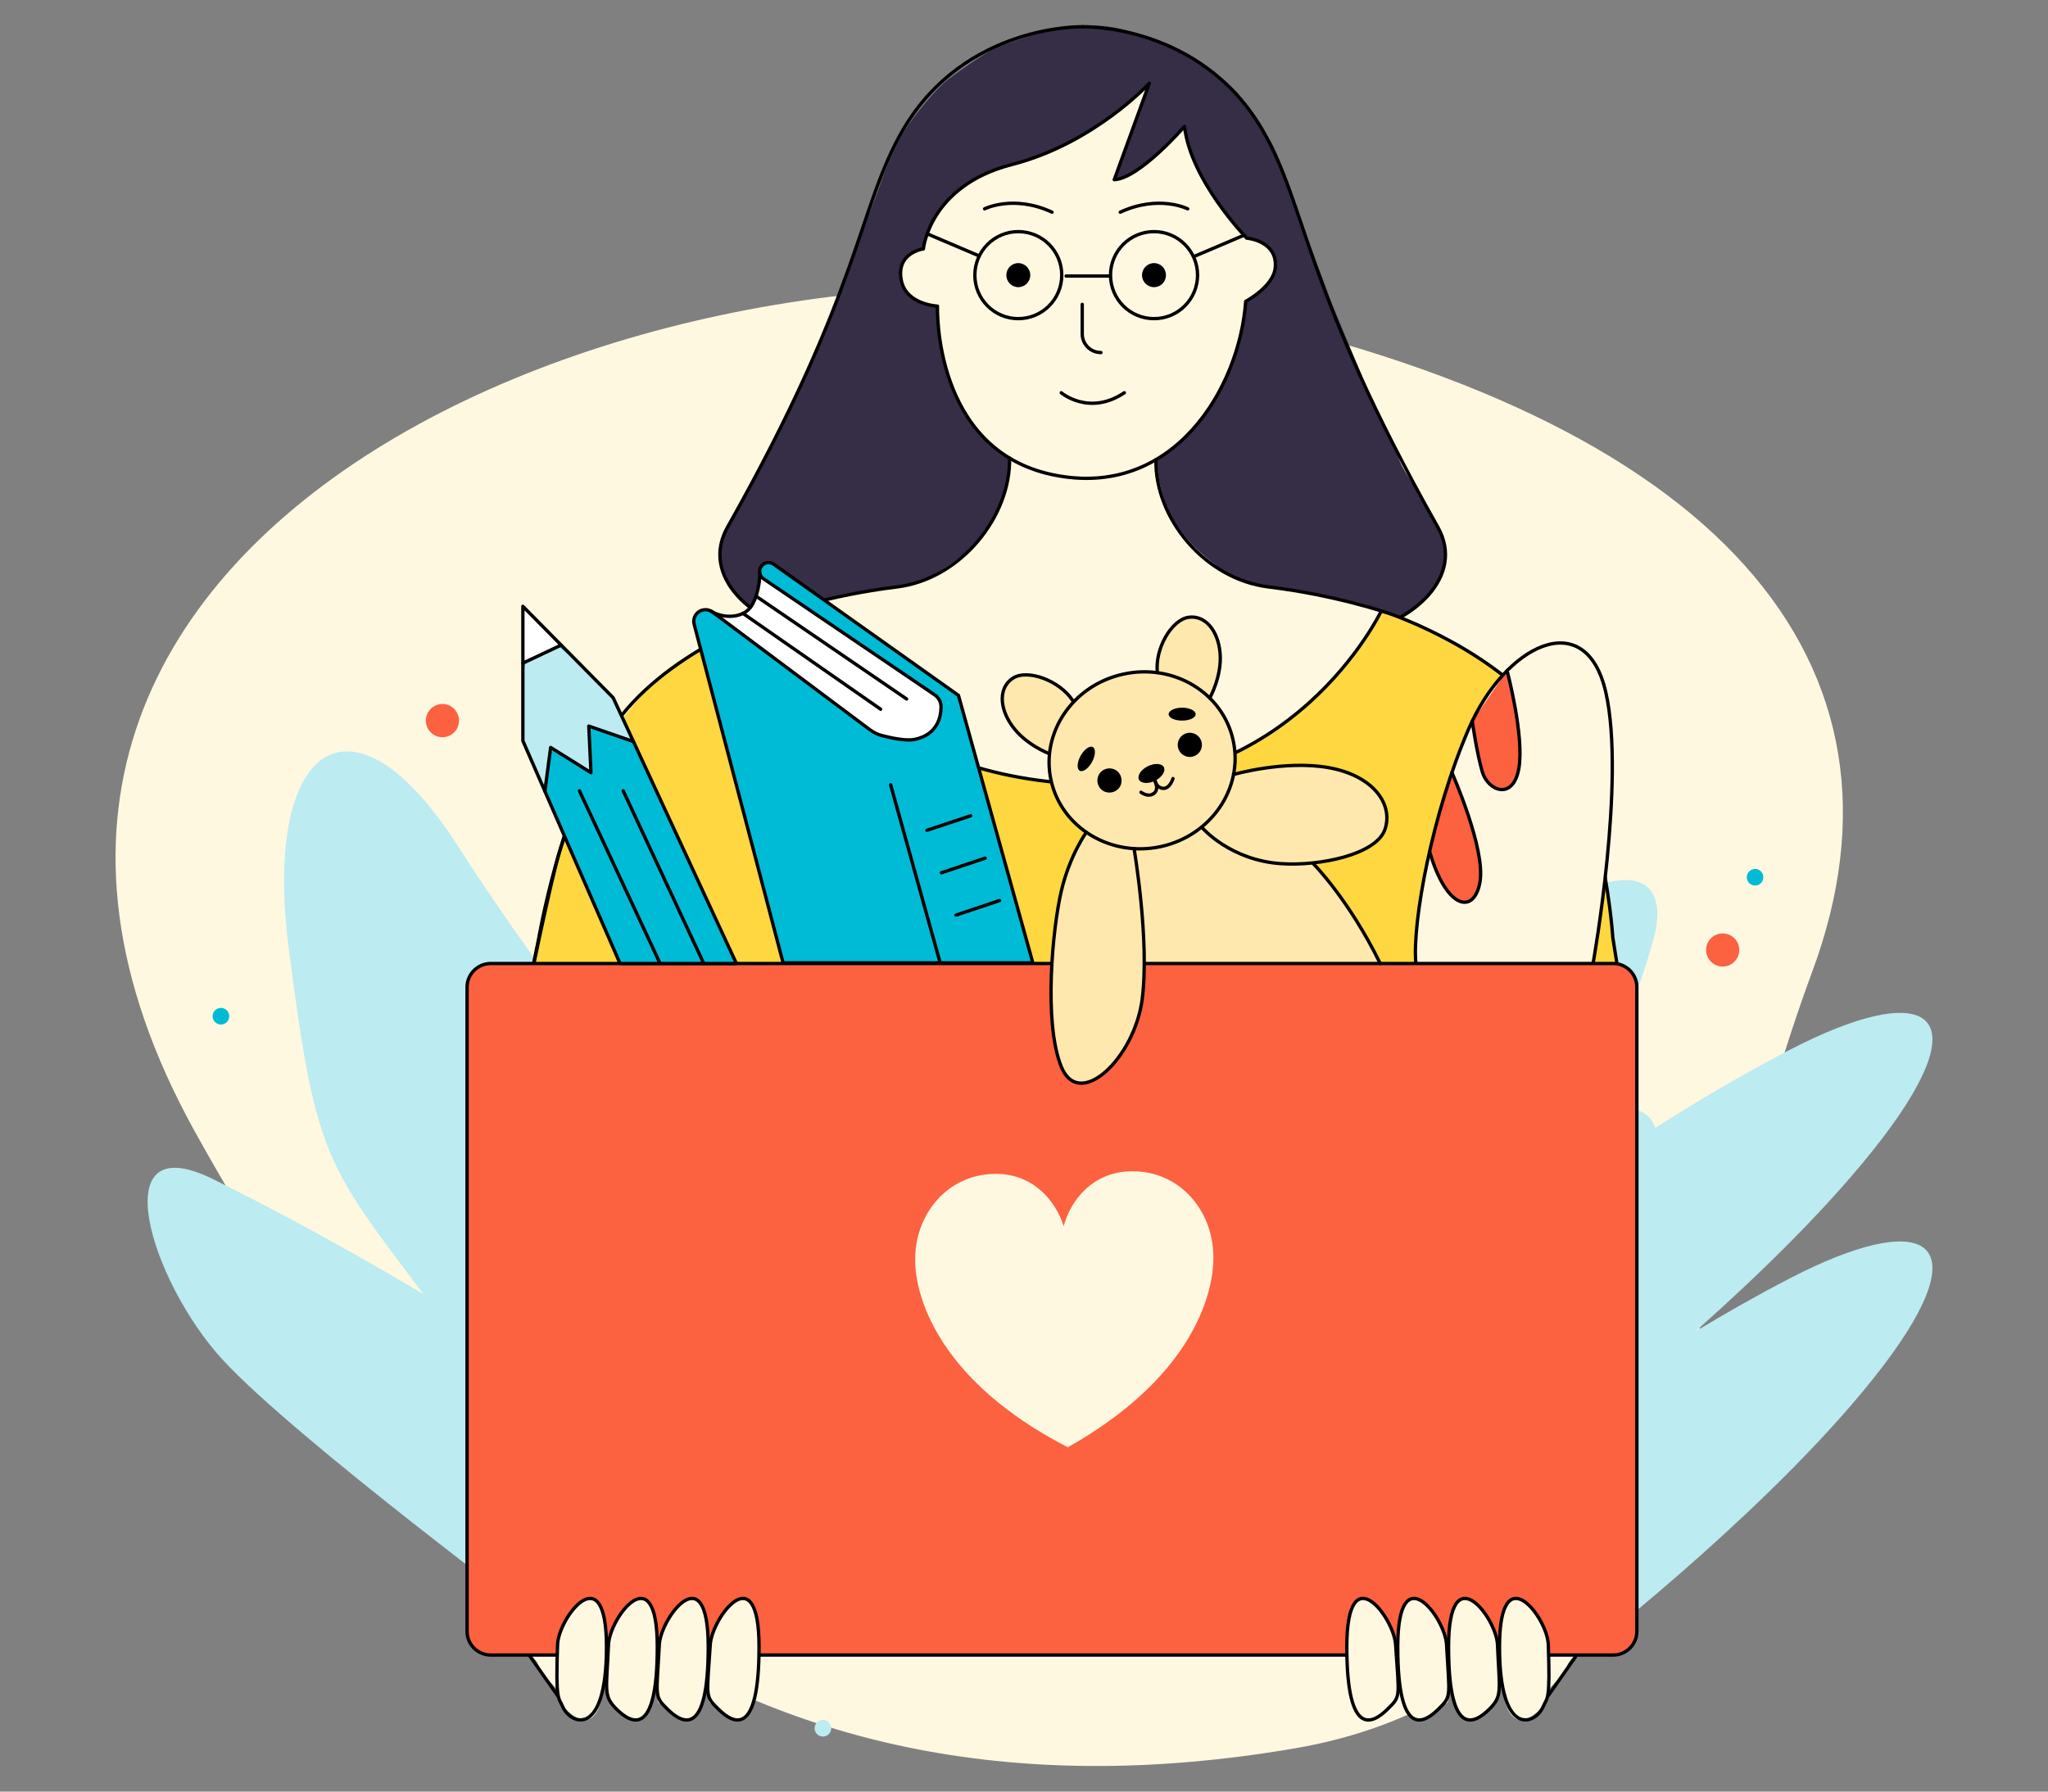 <svg version="1.2" xmlns="http://www.w3.org/2000/svg" viewBox="0 0 1600 1400" width="1600" height="1400">
	<rect x="0" y="0" width="1600" height="1400" fill="#808080" stroke="none"/>
	<title>Advocating for an Ethical  AI Supply Chain-ai</title>
	<style>
		.s0 { fill: #fff8e1 } 
		.s1 { fill: #bcebf1 } 
		.s2 { fill: #ffd740 } 
		.s3 { fill: #362d46 } 
		.s4 { fill: none;stroke: #000000;stroke-linecap: round;stroke-linejoin: round;stroke-width: 2.6 } 
		.s5 { fill: #000000 } 
		.s6 { fill: #fc6140 } 
		.s7 { fill: #ffe8ad } 
		.s8 { fill: #00bbd6 } 
		.s9 { fill: #ffffff } 
	</style>
	<g id="Layer 1">
		<g id="&lt;Group&gt;">
			<path id="&lt;Path&gt;" class="s0" d="m152.1 884c-263.9-476.7 377.4-728.7 785.7-643.2 408.3 85.4 567 278.6 478 518.5-88.3 238.2-111.5 556.6-404.2 606.9-453.1 77.7-694.9-185-859.5-482.2z"/>
			<path id="&lt;Path&gt;" class="s1" d="m428.3 1271.2c0 0-197.8-147.2-254.2-208.5-56.5-61.3-94-183.7-8.1-141.5 85.8 42.3 165 90.2 165 90.2-77.6-102.5-84.5-108.8-105.3-269.3-20.9-160.5 48.7-210.3 131-82.5 82.4 127.7 147.3 200 147.3 200-7.4-209.2 56.6-285.8 91.7-211.7 35.1 74.1 69.2 212.9 69.2 212.9 0 0 23.8-107.4 68-215.4 44.2-108 93.2-123.4 99.9 5.9 6.7 129.3-30.6 310.2-30.6 310.2z"/>
			<path id="&lt;Path&gt;" class="s1" d="m761 1279c0 0-55.6-240.3-59-323.5-3.4-83.3 47.3-200.9 85.4-113.1 38.1 87.7 67.5 175.6 67.5 175.6 7.2-128.4 6-137.7 94-273.5 87.9-135.8 173.2-128.8 153.3 21.9-19.9 150.7-17.2 247.8-17.2 247.8 129.7-164.3 228.1-181.3 206.9-102-21.2 79.2-85 207.1-85 207.1 0 0 87.6-66.6 191.3-120.3 103.6-53.7 150.8-33.6 72.3 69.3-78.6 102.9-224.2 216.5-224.2 216.5z"/>
			<path id="&lt;Path&gt;" class="s1" d="m761 1100.3c0 0-55.6-240.2-59-323.5-3.4-83.2 47.3-200.8 85.4-113.1 38.1 87.8 67.5 175.6 67.5 175.6 7.2-128.4 6-137.6 94-273.4 87.9-135.9 173.2-128.8 153.3 21.8-19.9 150.7-17.2 247.9-17.2 247.9 129.7-164.4 228.1-181.3 206.9-102.1-21.2 79.2-85 207.1-85 207.1 0 0 87.6-66.5 191.3-120.2 103.6-53.7 150.8-33.7 72.3 69.2-78.6 102.9-224.2 216.6-224.2 216.6z"/>
			<g id="&lt;Group&gt;">
				<path id="&lt;Path&gt;" class="s0" d="m1210 1294.6c0.2-2.5 16.1-0.1 19.2-0.9 3.2-0.7-3.6 2.9-5 8.7-1.3 5.9-9.6 12.1-12.5 15.9-2.8 3.9 0.5-7.8-0.9-14.1 0 0-1-7.1-0.8-9.6z"/>
				<path id="&lt;Path&gt;" class="s0" d="m434.4 1304.2c-1.3 6.3 2 18-0.9 14.1-2.9-3.8-11.1-10-12.5-15.9-1.3-5.8-8.1-9.4-5-8.7 3.1 0.8 19.1-1.6 19.3 0.9 0.2 2.5-0.9 9.6-0.9 9.6z"/>
				<g id="&lt;Group&gt;">
					<path id="&lt;Path&gt;" class="s2" d="m1160.1 954.9c1.6 4.6 4.1 8.8 7.4 12.1-91.8 4.9-707.9 39.7-712 38.7-4.3-1.1-13.5-5-23.5-12-10-7-50.4-30.5-53.9-34.2-3.4-3.7-1.5-6.5-0.8-12.9 0.7-6.5 7.2-37.4 7.2-37.4l17.1-81.3c0 0 14.4-79 16.6-84.5 2.3-5.5 4.5-16.7 14.8-25.8 0 0 629.9-93.2 672-104.8 42.1-11.6 137.1 21.6 138.3 25.7 1.2 4.2 5.7 22.3 7.6 31 1.9 8.7 7.3 44.8 7.5 46.8 0.3 1.9 6.7 48.1 6.7 48.1 0 0 3.7 23.5 8.1 51-36.8 16.9-75.7 30.3-109.9 52.3q-0.1 0-0.2 0.1c-2-0.2-4.2 0.2-6.4 1.4-21.3 11.4-44.7 19.8-64.2 34-12.1 8.8-0.4 29.3 11.9 20.4 7.4-5.4 15.3-10 23.5-14.1-6.5 20.1 10 45 32.2 45.4z"/>
				</g>
				<g id="&lt;Group&gt;">
					<path id="&lt;Path&gt;" class="s3" d="m952.2 517.3c-61.5 0-310.3-19.1-324.8-23.1-14.4-4-44.5-20.4-52.9-29.3-8.5-8.9-12.5-21.7-12.7-33.8-0.2-12.2 9-23.4 15.1-34.3 6-10.9 15.1-30.6 21.6-42 6.4-11.5 15.4-30 15.4-30 0 0 18.6-38.8 24.4-52.1 5.8-13.3 13.3-30.3 17.9-41.7 4.6-11.3 9.4-29.7 12.4-37 3-7.2 14.8-37.3 19.5-51.1 4.8-13.7 10.6-27.3 18.4-40.4 7.9-13.1 25.7-33.6 32.3-38.9 6.6-5.3 29.7-21.9 39.1-26 9.4-4.2 38-13.5 45-14.7 7-1.3 27.9-4.9 46.9-1.5 19.1 3.5 46.2 14.1 57.2 20.6 11.1 6.5 32.3 22.3 39.7 30.6 7.4 8.4 19.2 26.4 26.5 38.9 7.2 12.5 19.9 53.1 23.7 62.8 3.7 9.7 19 50.4 22.3 59.4 3.3 9.1 26.7 64.3 31.8 76.5 5.1 12.2 20.2 43.7 22.9 50.9 2.6 7.2 20.7 32.9 25.1 41.2 4.4 8.4 9.4 19.8 10.3 26.9 0.9 7-1.9 20.6-7.3 29.6-5.4 8.9-18.7 21.6-34.2 27.5 0 0-74.2 31-135.6 31z"/>
					<path id="&lt;Path&gt;" class="s4" d="m771.9 414.7c-44.1 146.4-246.6 73.6-203.5-2.8 105.5-187 101.8-250.3 137.4-311 48.6-82.5 140.1-80 140.1-80"/>
					<path id="&lt;Path&gt;" class="s4" d="m845.9 20.9c0 0 91.5-2.5 140 80 35.6 60.7 31.9 124 137.4 311 43.1 76.4-159.9 149.2-204 2.8"/>
					<g id="&lt;Group&gt;">
						<path id="&lt;Path&gt;" class="s2" d="m421.6 731.1c0 0 7.1-25.2 7.7-34.2 0.6-9 12.9-42.3 16.3-57.6 3.5-15.4 19.3-42.2 24.7-53.9 5.5-11.7 29.1-41.6 44.7-56.9 15.7-15.3 55.8-33.8 67.9-41.1 12.2-7.3 34.2-8.2 57.3-7.8 23.2 0.4 408.6-6.3 432.1-2.2 23.5 4 46.5 16.2 78.6 34 32.1 17.8 44.1 35 51.9 43.6 7.9 8.7 24.9 33.1 30.8 50.2 5.9 17.1 16.6 77.8 15.8 95.2-0.8 17.4-0.1 13.3 0 32.2z"/>
					</g>
					<path id="&lt;Path&gt;" class="s0" d="m905.3 374.9c2.8 9.7 6 41.1 50.9 71.2 19.5 13.1 32.3 13.3 48.8 14.4 16.5 1.1 50.4 12 60.9 13 10.5 1 14.5 4.9 11.4 9.3-3.1 4.4-25.2 41.3-35.7 48.7-10.5 7.3-35.9 31.9-40.4 35-4.4 3.2-39.8 25.3-58.9 31.4-19.2 6.1-55.4 15.2-77.7 16.1-22.3 0.8-48-4-62.3-5.6-14.3-1.6-56.7-13.9-76.9-22.9-20.1-9-53.7-30.9-68.2-46.1-14.6-15.2-34.5-38.4-37-45.9-2.6-7.6-10.3-12.9 3.1-17.9 13.4-5 45.9-12.1 70.9-16.1 20.6-3.4 23.9-3.5 41.6-14.2 13.5-8.3 26.9-20.2 31.5-26.2 7.9-10.1 16.2-29.8 19.4-41.7 3.3-11.9 2.2-26.2 5.2-24.7 2.9 1.6 26.4 12.7 49.7 13.5 23.3 0.7 21.9 0.9 35.2-2.6 13.3-3.6 25.1-6.1 26.3-3.1 1.1 2.9 2.2 14.4 2.2 14.4z"/>
					<path id="&lt;Path&gt;" class="s0" d="m925.4 98.8c4.7 42.3 48.6 87.3 48.6 87.3 0 0 24.2 1.9 22.3 23-1.3 14.8-23.1 26.4-23.1 26.4-4.7 67.4-56.4 155.1-150.6 135.5-94.1-19.6-90.2-131.8-90.2-131.8 0 0-24.4-1.1-28.2-19.9-4.5-21.9 17.2-24.8 17.2-24.8 0 0 4.7-49.4 69.1-65.9 64.3-16.5 107.4-63.5 107.4-63.5l-27.4 75.3c19.6-0.8 54.9-41.6 54.9-41.6z"/>
					<path id="&lt;Path&gt;" class="s4" d="m925.4 98.8c4.7 42.3 48.6 87.3 48.6 87.3 0 0 24.2 1.9 22.3 23-1.3 14.8-23.1 26.4-23.1 26.4-4.7 67.4-56.4 155.1-150.6 135.5-94.1-19.6-90.2-131.8-90.2-131.8 0 0-24.4-1.1-28.2-19.9-4.5-21.9 17.2-24.8 17.2-24.8 0 0 4.7-49.4 69.1-65.9 64.3-16.5 107.4-63.5 107.4-63.5l-27.4 75.3c19.6-0.8 54.9-41.6 54.9-41.6z"/>
					<path id="&lt;Path&gt;" class="s4" d="m1079.1 477.4c0 0-69.1 146.4-243.5 134.8-174.3-11.7-223.7-134.6-223.7-134.6"/>
					<path id="&lt;Path&gt;" class="s4" d="m903.1 359.2c-1.1 45 37.6 93.4 88.3 99.5 52.6 6.4 93.6 20.6 93.6 20.6 0 0 89.7 29.9 129.2 91 39.5 61.1 45.8 162.3 45.8 162.3l12.8 80.4-63.1 29.5"/>
					<path id="&lt;Path&gt;" class="s4" d="m860.1 275.5c-8.1 0-14.6-6.5-14.6-14.6v-23.1"/>
					<path id="&lt;Path&gt;" class="s4" d="m829.1 306.9c0 0 21.7 18.5 49.3 0"/>
					<path id="&lt;Path&gt;" class="s5" d="m910.9 215c0 5.2-4.1 9.4-9.3 9.4-5.2 0-9.4-4.2-9.4-9.4 0-5.2 4.2-9.4 9.4-9.4 5.2 0 9.3 4.2 9.3 9.4z"/>
					<path id="&lt;Path&gt;" class="s5" d="m804.9 215c0 5.2-4.2 9.4-9.4 9.4-5.1 0-9.3-4.2-9.3-9.4 0-5.2 4.2-9.4 9.3-9.4 5.2 0 9.4 4.2 9.4 9.4z"/>
					<path id="&lt;Path&gt;" class="s4" d="m765 200l-39.7-16.9"/>
					<path id="&lt;Path&gt;" class="s4" d="m933.8 200l38.1-16.2"/>
					<path id="&lt;Path&gt;" class="s4" d="m866.8 215.7h-33.9"/>
					<path id="&lt;Path&gt;" class="s4" d="m927.9 163.2c0 0-22.5-11.4-52.7 2.6"/>
					<path id="&lt;Path&gt;" class="s4" d="m769.2 163.2c0 0 22.5-11.4 52.7 2.6"/>
					<path id="&lt;Path&gt;" class="s4" d="m935.6 215c0 18.8-15.3 34-34 34-18.8 0-34-15.2-34-34 0-18.8 15.2-34 34-34 18.7 0 34 15.2 34 34z"/>
					<path id="&lt;Path&gt;" class="s4" d="m829.5 215c0 18.8-15.2 34-34 34-18.7 0-33.9-15.2-33.9-34 0-18.8 15.2-34 33.9-34 18.8 0 34 15.2 34 34z"/>
				</g>
				<g id="&lt;Group&gt;">
					<path id="&lt;Path&gt;" class="s0" d="m1106.1 752.2c-2.8-31.9 13-117.2 41.3-182.6 28.2-65.4 91.3-97.4 107.1-28.8 15.7 68.7-9.8 211.4-9.8 211.4"/>
					<path id="&lt;Path&gt;" class="s6" d="m1177.4 524.1c0 0 13.6 50.9 9.2 76.4-4.5 25.4-24.1 17.5-28.5 2.8-4.4-14.8-7.9-39.8-7.9-39.8"/>
					<path id="&lt;Path&gt;" class="s6" d="m1134.3 603.7c0 0 26.6 60 21.9 85.7-4.6 25.7-26.4 21.1-39.3-24"/>
					<path id="&lt;Path&gt;" class="s4" d="m1106.1 752.2c-2.8-31.9 13-117.2 41.3-182.6 28.2-65.4 91.3-97.4 107.1-28.8 15.7 68.7-9.8 211.4-9.8 211.4"/>
					<path id="&lt;Path&gt;" class="s4" d="m1177.4 524.1c0 0 13.6 50.9 9.2 76.4-4.5 25.4-24.1 17.5-28.5 2.8-4.4-14.8-7.9-39.8-7.9-39.8"/>
					<path id="&lt;Path&gt;" class="s4" d="m1134.3 603.7c0 0 26.6 60 21.9 85.7-4.6 25.7-26.4 21.1-39.3-24"/>
				</g>
				<path id="&lt;Path&gt;" class="s7" d="m898.1 752.9c-5.3 0-2.9-1.6-4.2-10.2-1.2-8.5-0.7-15.5-0.8-25.4-0.1-9.8-5.5-43.8-5.6-48.6 0-4.8 1.1-5.4 4.8-6.1 3.7-0.7 7.7 0.1 18-1.9 10.3-2 22.6-10.1 25.3-12 2.7-1.9 3.9-0.9 5.6 1.1 1.8 1.9 3.4 3.2 9.7 7.2 6.3 4 23.5 11.4 32.5 14.2 8.9 2.9 27.9 4.2 37.5 3.6 9.7-0.7 10.2 5.7 11.7 7.4 1.4 1.6 11.3 13 17.6 22.9 6.2 9.8 24.6 40.8 25.7 43 1.1 2.2 3 4.8-1.4 4.8 0 0-171 0-176.4 0z"/>
				<path id="&lt;Path&gt;" class="s4" d="m452.8 1007.5l-78.1-48.6 46-224.7c0 0 17.4-102.8 56.9-163.9 39.4-61.1 129.2-91 129.2-91 0 0 41-14.2 93.6-20.6 50.7-6.1 89.4-55.8 88.3-100.8"/>
				<path id="&lt;Path&gt;" class="s4" d="m452.8 1006.8c-2.9-1.6-5.7-3.4-8.1-5-6.2-4.2-54.9-34.1-61.5-38.2-6.7-4.2-7.7-8.2-7.7-8.2l1.8-8.8 33.7-164.7c0 0 19.8-96.5 26.2-116.5 6.3-20.1 16.4-50.4 19.5-56.2"/>
				<path id="&lt;Path&gt;" class="s4" d=""/>
				<path id="&lt;Path&gt;" class="s4" d=""/>
				<path id="&lt;Path&gt;" class="s6" d="m1278.8 771.4v503.4c0 10.2-8.3 18.5-18.5 18.5h-876.8c-10.3 0-18.6-8.3-18.6-18.5v-503.4c0-10.2 8.3-18.5 18.6-18.5h876.8c10.2 0 18.5 8.3 18.5 18.5z"/>
				<path id="&lt;Path&gt;" class="s4" d="m1278.8 771.4v503.4c0 10.2-8.3 18.5-18.5 18.5h-876.8c-10.3 0-18.6-8.3-18.6-18.5v-503.4c0-10.2 8.3-18.5 18.6-18.5h876.8c10.2 0 18.5 8.3 18.5 18.5z"/>
				<g id="&lt;Group&gt;">
					<path id="&lt;Path&gt;" class="s7" d="m819.4 588.8c0 0-18.3-6.9-28.7-21.6-10.5-14.7-10.3-30.6 1-37.5 11.2-6.8 35.7 1.8 46.3 17.6"/>
					<path id="&lt;Path&gt;" class="s7" d="m904.2 525.6c-2.1-18.9 11.2-41.2 24.2-43.2 12.9-2 23.3 10.1 24.8 28.1 1.5 18-8.1 35-8.1 35"/>
					<path id="&lt;Path&gt;" class="s7" d="m886 663.2c0 0 12.3 72 6.3 117.9-6.1 45.9-49.2 87.1-63.2 52.4-14-34.7-6.7-108.4 0-137 6.7-28.5 19.6-46.1 19.6-46.1"/>
					<path id="&lt;Path&gt;" class="s7" d="m963.7 605.2c0 0 40.1-11.5 74.5-5.3 34.5 6.2 50.5 28.4 43.8 48.2-6.8 19.8-51.2 28.8-81 26.8-39.7-2.6-61.4-27.7-61.4-27.7"/>
					<path id="&lt;Path&gt;" class="s7" d="m963.4 578.5c8.2 37.2-17.1 74.4-56.3 83-39.3 8.6-77.8-14.6-86-51.8-8.1-37.2 17.1-74.3 56.4-82.9 39.3-8.7 77.8 14.5 85.9 51.7z"/>
					<path id="&lt;Path&gt;" class="s4" d="m963.4 578.5c8.2 37.2-17.1 74.4-56.3 83-39.3 8.6-77.8-14.6-86-51.8-8.1-37.2 17.1-74.3 56.4-82.9 39.3-8.7 77.8 14.5 85.9 51.7z"/>
					<path id="&lt;Path&gt;" class="s5" d="m939 582.1c0 5.2-4.2 9.4-9.5 9.4-5.2 0-9.4-4.2-9.4-9.4 0-5.3 4.2-9.5 9.4-9.5 5.3 0 9.5 4.2 9.5 9.5z"/>
					<path id="&lt;Path&gt;" class="s5" d="m934.1 558.1c0 2.8-4.8 5-10.6 5-5.8 0-10.5-2.2-10.5-5 0-2.8 4.7-5.1 10.5-5.1 5.8 0 10.6 2.3 10.6 5.1z"/>
					<path id="&lt;Path&gt;" class="s5" d="m858.5 605.3c2.5-4.6 8.3-6.2 12.9-3.7 4.5 2.5 6.2 8.3 3.7 12.9-2.5 4.5-8.3 6.2-12.9 3.7-4.6-2.5-6.2-8.3-3.7-12.9z"/>
					<path id="&lt;Path&gt;" class="s5" d="m844.2 590.6c2.9-5.1 7.1-8.2 9.6-6.8 2.4 1.3 2.1 6.6-0.7 11.7-2.8 5.1-7.1 8.1-9.5 6.8-2.5-1.4-2.2-6.6 0.6-11.7z"/>
					<path id="&lt;Path&gt;" class="s5" d="m909.3 599.6c1.5 3.1-1.6 7.8-6.9 10.5-5.4 2.6-11 2.2-12.6-0.9-1.5-3.1 1.6-7.8 7-10.5 5.4-2.6 11-2.2 12.5 0.9z"/>
					<g id="&lt;Group&gt;">
						<path id="&lt;Path&gt;" class="s4" d="m916.4 608.4c0 0-2.5 8.5-8.3 7.6-5.8-1-6.2-8.3-6.2-8.3"/>
						<path id="&lt;Path&gt;" class="s4" d="m901.4 608.6c0 0 4.8 7.5 0.3 11.2-4.5 3.8-10.3-0.7-10.3-0.7"/>
					</g>
					<path id="&lt;Path&gt;" class="s4" d="m904.2 525.6c-2.1-18.9 11.2-41.2 24.2-43.2 12.9-2 23.3 10.1 24.8 28.1 1.5 18-8.1 35-8.1 35"/>
					<path id="&lt;Path&gt;" class="s4" d="m819.4 588.8c0 0-18.3-6.9-28.7-21.6-10.5-14.7-10.3-30.6 1-37.5 11.2-6.8 35.7 1.8 46.3 17.6"/>
					<path id="&lt;Path&gt;" class="s4" d="m963.7 605.2c0 0 40.1-11.5 74.5-5.3 34.5 6.2 50.5 28.4 43.8 48.2-6.8 19.8-51.2 28.8-81 26.8-39.7-2.6-61.4-27.7-61.4-27.7"/>
					<path id="&lt;Path&gt;" class="s4" d="m886 663.2c0 0 12.3 72 6.3 117.9-6.1 45.9-49.2 87.1-63.2 52.4-14-34.7-6.7-108.4 0-137 6.7-28.5 19.6-46.1 19.6-46.1"/>
					<path id="&lt;Path&gt;" class="s4" d="m1026.3 675.2c0 0 27.4 27.6 52 77.7"/>
				</g>
				<g id="&lt;Group&gt;">
					<g id="&lt;Group&gt;">
						<path id="&lt;Path&gt;" class="s0" d="m473.8 1286.9c0 72-20.6 59.6-31.5 49-10.9-10.7-6.1-4.2-6.7-50.8-0.3-21.3 38.2-70.1 38.2 1.8z"/>
						<path id="&lt;Path&gt;" class="s0" d="m513.5 1286.9c0 72-20.6 59.6-31.5 49-10.9-10.7-6.8-12.1-6.6-50.8 0.1-21.3 38.1-70.1 38.1 1.8z"/>
						<path id="&lt;Path&gt;" class="s0" d="m553.3 1286.9c0 72-20.6 59.6-31.5 49-10.9-10.7-8.6 6.8-6.7-50.8 0.7-21.3 38.2-70.1 38.2 1.8z"/>
						<path id="&lt;Path&gt;" class="s0" d="m593 1286.9c0 72-20.5 59.6-31.4 49-10.9-10.7-8.6 6.8-6.7-50.8 0.7-21.3 38.1-70.1 38.1 1.8z"/>
					</g>
					<g id="&lt;Group&gt;">
						<path id="&lt;Path&gt;" class="s4" d="m473.8 1286.9c0 72-28.1 60.7-34.2 46.7-3.2-7.5-5.6-3.6-4-48.5 0.8-21.3 38.2-70.1 38.2 1.8z"/>
						<path id="&lt;Path&gt;" class="s4" d="m513.5 1286.9c0 72-20.6 59.6-31.5 49-10.9-10.7-8.2-14.3-6.6-50.8 0.9-21.3 38.1-70.1 38.1 1.8z"/>
						<path id="&lt;Path&gt;" class="s4" d="m553.3 1286.9c0 72-20.6 59.6-31.5 49-10.9-10.7-8.9-9-6.7-50.8 1.2-21.3 38.2-70.1 38.2 1.8z"/>
						<path id="&lt;Path&gt;" class="s4" d="m593 1286.9c0 72-20.5 59.6-31.4 49-10.9-10.7-9.5-8.5-6.7-50.8 1.4-21.3 38.1-70.1 38.1 1.8z"/>
					</g>
				</g>
				<path id="&lt;Path&gt;" class="s4" d="m435.7 1325.1l-21.4-30.5"/>
				<g id="&lt;Group&gt;">
					<g id="&lt;Group&gt;">
						<path id="&lt;Path&gt;" class="s0" d="m1209.6 1285.1c-0.5 46.6 4.3 40.1-6.6 50.8-10.9 10.6-31.5 23-31.5-49 0-71.9 38.4-23.1 38.1-1.8z"/>
						<path id="&lt;Path&gt;" class="s0" d="m1169.9 1285.1c0.1 38.7 4.2 40.1-6.7 50.8-10.9 10.6-31.5 23-31.5-49 0-71.9 38.1-23.1 38.2-1.8z"/>
						<path id="&lt;Path&gt;" class="s0" d="m1130.1 1285.1c1.9 57.6 4.2 40.1-6.7 50.8-10.9 10.6-31.4 23-31.4-49 0-71.9 37.4-23.1 38.1-1.8z"/>
						<path id="&lt;Path&gt;" class="s0" d="m1090.3 1285.1c1.9 57.6 4.3 40.1-6.6 50.8-10.9 10.6-31.5 23-31.5-49 0-71.9 37.4-23.1 38.1-1.8z"/>
					</g>
					<g id="&lt;Group&gt;">
						<path id="&lt;Path&gt;" class="s4" d="m1209.6 1285.1c1.6 44.9-0.8 41-4 48.5-6 14-34.1 25.3-34.1-46.7 0-71.9 37.4-23.1 38.1-1.8z"/>
						<path id="&lt;Path&gt;" class="s4" d="m1169.9 1285.1c1.5 36.5 4.2 40.1-6.7 50.8-10.9 10.6-31.5 23-31.5-49 0-71.9 37.3-23.1 38.2-1.8z"/>
						<path id="&lt;Path&gt;" class="s4" d="m1130.1 1285.1c2.3 41.8 4.2 40.1-6.7 50.8-10.9 10.6-31.4 23-31.4-49 0-71.9 37-23.1 38.1-1.8z"/>
						<path id="&lt;Path&gt;" class="s4" d="m1090.3 1285.1c2.8 42.3 4.3 40.1-6.6 50.8-10.9 10.6-31.5 23-31.5-49 0-71.9 36.8-23.1 38.1-1.8z"/>
					</g>
				</g>
				<path id="&lt;Path&gt;" class="s4" d="m1209.5 1325.1l21.4-30.5"/>
				<g id="&lt;Group&gt;">
					<path id="&lt;Path&gt;" class="s8" d="m408.5 578.9v-105.1l70.5 71.4 96.3 207.7h-90.9z"/>
					<path id="&lt;Path&gt;" class="s1" d="m466.7 570c-3-1.1-5.9-1.4-6.4 2.8-0.5 4.1 2.3 27.9 1 29.5-1.2 1.6-25.1-13.8-25.1-13.8 0 0-4.4-3.4-5.9-0.5-1.4 2.8-2 13.3-3.8 20.6-1.8 7.4-3.7 4-4.8 1.5-1.2-2.5-9.4-20.8-11.1-25.3-1.6-4.5-1.6-7.9-2.5-14-0.8-6 1-46.8 1.8-50.4 0.8-3.7 2-2.8 4.1-4.8 2.2-2.1 20.4-9.7 22.5-10.1 2-0.5 39.9 36.1 39.9 36.1 0 0 3.4 3.5 4.5 5.6 1.1 2.1 12.4 27.7 12.8 29 0.4 1.4-0.2 1.5-3.6 2.1 0 0-20.4-7.2-23.4-8.3z"/>
					<path id="&lt;Path&gt;" class="s9" d="m413.2 516c-3.1 0.9-3.9-0.2-4.3-3.1-0.5-2.9-0.8-28.3 0-33.4 0.7-5.2 1.9-3.3 2.6-2.6 0.7 0.7 22.3 21.7 24.1 24.4 1.7 2.6 0.9 4.2 0.9 4.2l-6 2c0 0-14.3 7.6-17.3 8.5z"/>
					<path id="&lt;Path&gt;" class="s4" d="m408.5 578.9v-105.1l70.5 71.4 96.3 207.7h-90.9z"/>
					<path id="&lt;Path&gt;" class="s4" d="m425.7 618.3l4.5-34.2 31.5 19.7-1.7-36.4 34.9 12.1"/>
					<path id="&lt;Path&gt;" class="s4" d="m438.4 504.1l-29.9 14.1"/>
					<path id="&lt;Path&gt;" class="s4" d="m486.9 618l62.9 134.9"/>
					<path id="&lt;Path&gt;" class="s4" d="m452.7 618l63 134.9"/>
				</g>
				<path id="&lt;Path&gt;" class="s0" d="m834.3 1130.9v0.1q0 0 0 0 0 0 0 0 0 0 0 0 0 0-0.1 0v-0.1c-117.6-60.5-119.3-137.6-119.2-145.2q0-0.2 0-0.5c-0.7-34.8 23.9-67.2 61.7-67.9 30.1-0.6 47.9 20.7 54.3 40.8 5.5-20.3 22.6-42.3 52.6-42.8 37.9-0.8 63.7 30.6 64.3 65.4q0 0.3 0 0.6c0.4 7.6 1.7 84.6-113.6 149.6z"/>
				<g id="&lt;Group&gt;">
					<g id="&lt;Group&gt;">
						<path id="&lt;Path&gt;" class="s8" d="m621.3 752.4c0 0-4.7 0-6.4 0-1.7 0-3.5-1.2-3.7-1.3-0.3-0.1-19.5-75.2-19.5-75.2l-39.7-151.1c0 0-7.1-26-7.7-28.5-0.6-2.4-2.6-9.4-1.8-13.7 0.8-4.3 5.1-5.8 7.9-6.1 2.7-0.4 6.8 2.2 10.6 3.4 3.9 1.3 12.4 1.5 15.5 1.2 3-0.3 7-3.2 9.4-5.9 2.4-2.8 4.7-9.2 5.4-12.5 0.6-3.2 2.1-9.8 2.1-13.2 0-3.5 0.9-6.8 3.9-8.7 3-1.8 6.1-0.6 8.9 0.9 2.9 1.5 74.5 53.4 74.5 53.4l67.3 47.8 1.1 1.6 27.9 100.2 28.7 103.2c0 0 0.6 2.4 0.9 3.2 0.2 0.9-1.3 1.6-5.6 1.8z"/>
						<path id="&lt;Path&gt;" class="s9" d="m607.9 460l62.3 42.3 52.4 35.5c0 0 12.8 6.9 12.9 13.3 0.1 6.3-2.4 14.4-5.6 18-3.3 3.6-7.5 7-12.6 8-5.2 1-7 1.3-14.1 0.6-7-0.7-13.2-2.2-16.2-3.5-3.1-1.3-7.4-4-10.7-6.5-3.3-2.5-31.1-23.2-31.1-23.2 0 0-79.9-59.8-80.9-60.5-0.9-0.7-2.1-2.3 0.7-2.4 2.9-0.1 13.5 0.2 18.7-4.3 5.1-4.5 7.3-11.8 8.4-18.6 1.1-6.7 2.6-8.9 4.4-7.3 1.9 1.7 11.4 8.6 11.4 8.6z"/>
						<path id="&lt;Path&gt;" class="s4" d="m611.8 752.4l-69.5-264.6c-0.7-2.6-0.1-5.5 1.5-7.7 3-4 8.7-4.9 12.8-1.9l123.1 92.1c2.9 2.1 6 3.7 9.4 4.5 6.9 1.8 18.5 4.4 25.4 3 17.7-3.6 20.6-17.2 20.7-25.4 0-3.8-1.9-7.4-5.1-9.5l-133.6-90.6c-3.2-2.1-4-6.5-1.8-9.7 2.2-3.1 6.5-3.9 9.7-1.7l144.4 102.5 58.1 209z"/>
						<path id="&lt;Path&gt;" class="s4" d="m695.8 613.2l38.7 139.2"/>
						<path id="&lt;Path&gt;" class="s4" d="m593.6 448.1c0 0 0.2 14-6.1 24.8-6.3 10.7-22.8 10.7-32.3 4.5"/>
						<path id="&lt;Path&gt;" class="s4" d="m590.7 465.9l117.6 80.3"/>
						<path id="&lt;Path&gt;" class="s4" d="m580.4 479.3l107.6 74.9"/>
					</g>
					<path id="&lt;Path&gt;" class="s4" d="m758.3 637.5l-34.1 11.3"/>
					<path id="&lt;Path&gt;" class="s4" d="m769.6 670.6l-34.1 11.4"/>
					<path id="&lt;Path&gt;" class="s4" d="m780.9 703.7l-34 11.4"/>
				</g>
			</g>
			<path id="&lt;Path&gt;" class="s6" d="m1358.8 742.3c0 7.2-5.8 13-13 13-7.1 0-12.9-5.8-12.9-13 0-7.1 5.8-12.9 12.9-12.9 7.2 0 13 5.8 13 12.9z"/>
			<path id="&lt;Path&gt;" class="s6" d="m358.6 563.1c0 7.2-5.8 13-12.9 13-7.2 0-13-5.8-13-13 0-7.1 5.8-13 13-13 7.1 0 12.9 5.9 12.9 13z"/>
			<path id="&lt;Path&gt;" class="s1" d="m649.4 1350.5c0 3.6-2.9 6.5-6.5 6.5-3.6 0-6.5-2.9-6.5-6.5 0-3.5 2.9-6.5 6.5-6.5 3.6 0 6.5 3 6.5 6.5z"/>
			<path id="&lt;Path&gt;" class="s8" d="m179.1 794.1c0 3.6-2.9 6.5-6.5 6.5-3.6 0-6.5-2.9-6.5-6.5 0-3.6 2.9-6.5 6.5-6.5 3.6 0 6.5 2.9 6.5 6.5z"/>
			<path id="&lt;Path&gt;" class="s8" d="m1377.6 685.5c0 3.6-2.9 6.5-6.4 6.5-3.6 0-6.5-2.9-6.5-6.5 0-3.6 2.9-6.5 6.5-6.5 3.5 0 6.4 2.9 6.4 6.5z"/>
		</g>
	</g>
</svg>